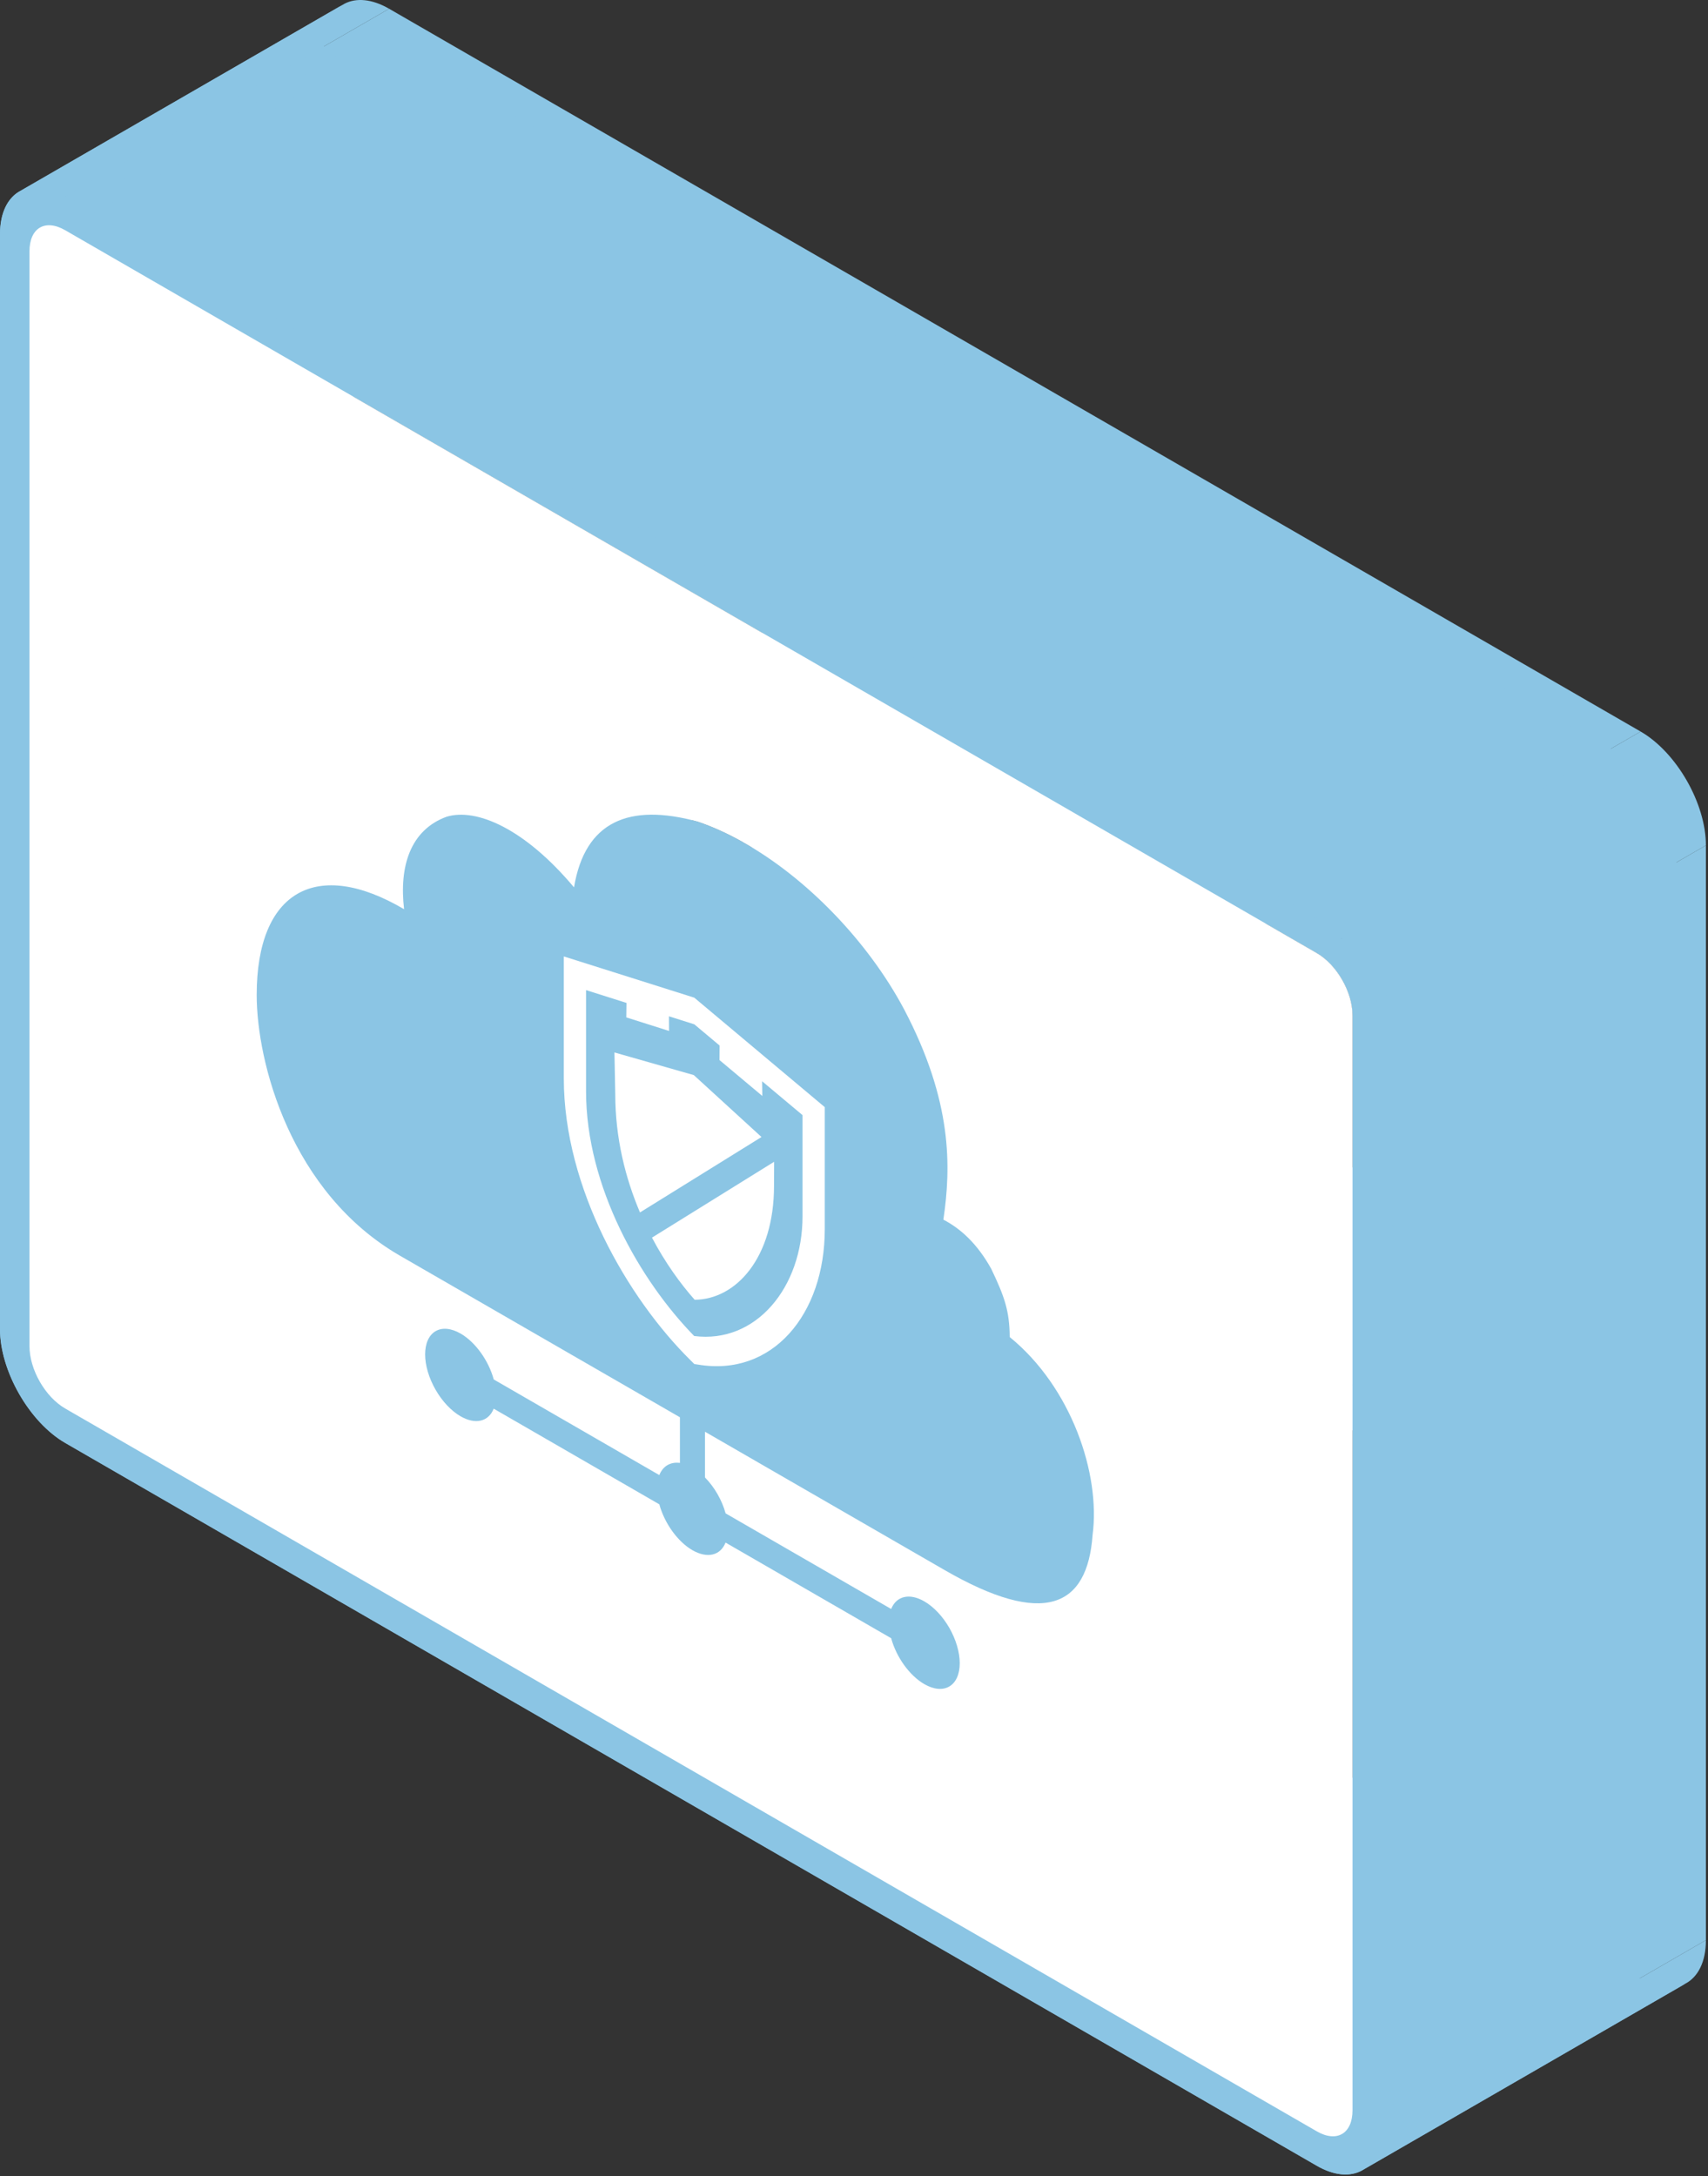 <svg width="274" height="349" viewBox="0 0 274 349" fill="none" xmlns="http://www.w3.org/2000/svg">
<rect x="0" y="0" width="274" height="349" fill="#333333" stroke="none"/>
<path fill-rule="evenodd" clip-rule="evenodd" d="M64.164 201.379L109.076 227.289L161.038 197.289L116.126 171.379L64.164 201.379Z" fill="#8BC5E4"/>
<path fill-rule="evenodd" clip-rule="evenodd" d="M109.076 227.289V234.609L161.038 204.609V197.289L109.076 227.289Z" fill="#8BC5E4"/>
<path fill-rule="evenodd" clip-rule="evenodd" d="M105.768 236.559L79.207 221.224L131.169 191.224L157.73 206.559L105.768 236.559Z" fill="#8BC5E4"/>
<path fill-rule="evenodd" clip-rule="evenodd" d="M79.198 225.909L105.768 241.249L157.729 211.249L131.16 195.909L79.198 225.909Z" fill="#8BC5E4"/>
<path fill-rule="evenodd" clip-rule="evenodd" d="M116.394 247.384L142.963 262.724L194.925 232.724L168.355 217.384L116.394 247.384Z" fill="#8BC5E4"/>
<path fill-rule="evenodd" clip-rule="evenodd" d="M142.963 258.034L116.402 242.699L168.364 212.699L194.925 228.034L142.963 258.034Z" fill="#8BC5E4"/>
<path fill-rule="evenodd" clip-rule="evenodd" d="M113.095 236.939V229.609L165.056 199.609V206.939L113.095 236.939Z" fill="#8BC5E4"/>
<path fill-rule="evenodd" clip-rule="evenodd" d="M113.095 229.609L151.52 251.784L203.482 221.784L165.056 199.609L113.095 229.609Z" fill="#8BC5E4"/>
<path fill-rule="evenodd" clip-rule="evenodd" d="M119.122 135.019V135.009L171.084 105.009V105.019L119.122 135.019Z" fill="#8BC5E4"/>
<path fill-rule="evenodd" clip-rule="evenodd" d="M119.122 135.009L171.084 105.009L119.122 135.009Z" fill="#8BC5E4"/>
<path fill-rule="evenodd" clip-rule="evenodd" d="M111.38 159.999L132.312 177.554L184.273 147.554L163.341 129.999L111.38 159.999Z" fill="#8BC5E4"/>
<path fill-rule="evenodd" clip-rule="evenodd" d="M132.312 177.554V197.124L184.273 167.124V147.554L132.312 177.554Z" fill="#8BC5E4"/>
<path fill-rule="evenodd" clip-rule="evenodd" d="M111.969 218.839L111.38 218.749L163.341 188.749L163.93 188.839L111.969 218.839Z" fill="#8BC5E4"/>
<path fill-rule="evenodd" clip-rule="evenodd" d="M111.38 218.749L110.782 218.154L162.744 188.154L163.341 188.749L111.38 218.749Z" fill="#8BC5E4"/>
<path fill-rule="evenodd" clip-rule="evenodd" d="M90.447 172.954V155.054L142.409 125.054V142.954L90.447 172.954Z" fill="#8BC5E4"/>
<path fill-rule="evenodd" clip-rule="evenodd" d="M90.447 155.054V153.384L142.409 123.384V125.054L90.447 155.054Z" fill="#8BC5E4"/>
<path fill-rule="evenodd" clip-rule="evenodd" d="M90.447 153.384L111.379 159.999L163.341 129.999L142.409 123.384L90.447 153.384Z" fill="#8BC5E4"/>
<path fill-rule="evenodd" clip-rule="evenodd" d="M111.38 159.999L163.341 129.999L111.38 159.999Z" fill="#8BC5E4"/>
<path fill-rule="evenodd" clip-rule="evenodd" d="M111.379 164.269L107.317 162.984L159.279 132.984L163.341 134.269L111.379 164.269Z" fill="#8BC5E4"/>
<path fill-rule="evenodd" clip-rule="evenodd" d="M107.317 162.984L107.335 165.334L159.296 135.334L159.279 132.984L107.317 162.984Z" fill="#8BC5E4"/>
<path fill-rule="evenodd" clip-rule="evenodd" d="M107.335 165.334L100.468 163.159L152.429 133.159L159.297 135.334L107.335 165.334Z" fill="#8BC5E4"/>
<path fill-rule="evenodd" clip-rule="evenodd" d="M100.468 163.159L100.502 160.839L152.464 130.839L152.429 133.159L100.468 163.159Z" fill="#8BC5E4"/>
<path fill-rule="evenodd" clip-rule="evenodd" d="M100.502 160.839L94.016 158.784L145.977 128.784L152.464 130.839L100.502 160.839Z" fill="#8BC5E4"/>
<path fill-rule="evenodd" clip-rule="evenodd" d="M94.016 158.784V175.014L145.977 145.014V128.784L94.016 158.784Z" fill="#8BC5E4"/>
<path fill-rule="evenodd" clip-rule="evenodd" d="M128.743 195.064V178.834L180.705 148.834V165.064L128.743 195.064Z" fill="#8BC5E4"/>
<path fill-rule="evenodd" clip-rule="evenodd" d="M128.743 178.834L122.257 173.399L174.218 143.399L180.705 148.834L128.743 178.834Z" fill="#8BC5E4"/>
<path fill-rule="evenodd" clip-rule="evenodd" d="M122.257 173.399L122.291 175.759L174.253 145.759L174.218 143.399L122.257 173.399Z" fill="#8BC5E4"/>
<path fill-rule="evenodd" clip-rule="evenodd" d="M122.291 175.759L115.424 170.004L167.385 140.004L174.253 145.759L122.291 175.759Z" fill="#8BC5E4"/>
<path fill-rule="evenodd" clip-rule="evenodd" d="M115.424 170.004L115.441 167.674L167.403 137.674L167.385 140.004L115.424 170.004Z" fill="#8BC5E4"/>
<path fill-rule="evenodd" clip-rule="evenodd" d="M115.442 167.674L111.38 164.269L163.341 134.269L167.403 137.674L115.442 167.674Z" fill="#8BC5E4"/>
<path fill-rule="evenodd" clip-rule="evenodd" d="M111.38 164.269L163.341 134.269L111.38 164.269Z" fill="#8BC5E4"/>
<path fill-rule="evenodd" clip-rule="evenodd" d="M111.302 172.414L122.162 182.344L174.123 152.344L163.263 142.414L111.302 172.414Z" fill="#8BC5E4"/>
<path fill-rule="evenodd" clip-rule="evenodd" d="M122.161 182.344L102.667 194.439L154.629 164.439L174.123 152.344L122.161 182.344Z" fill="#8BC5E4"/>
<path fill-rule="evenodd" clip-rule="evenodd" d="M98.701 175.459L98.571 168.784L150.533 138.784L150.663 145.459L98.701 175.459Z" fill="#8BC5E4"/>
<path fill-rule="evenodd" clip-rule="evenodd" d="M98.571 168.784L111.302 172.414L163.263 142.414L150.533 138.784L98.571 168.784Z" fill="#8BC5E4"/>
<path fill-rule="evenodd" clip-rule="evenodd" d="M111.302 172.414L163.263 142.414L111.302 172.414Z" fill="#8BC5E4"/>
<path fill-rule="evenodd" clip-rule="evenodd" d="M124.188 186.314L124.171 190.164L176.132 160.164L176.15 156.314L124.188 186.314Z" fill="#8BC5E4"/>
<path fill-rule="evenodd" clip-rule="evenodd" d="M104.59 198.479L124.188 186.314L176.15 156.314L156.551 168.479L104.59 198.479Z" fill="#8BC5E4"/>
<path fill-rule="evenodd" clip-rule="evenodd" d="M124.188 186.314L176.15 156.314L124.188 186.314Z" fill="#8BC5E4"/>
<path fill-rule="evenodd" clip-rule="evenodd" d="M0 37.574V213.144L51.962 183.144V7.574L0 37.574Z" fill="#8BC5E4"/>
<path fill-rule="evenodd" clip-rule="evenodd" d="M10.462 231.404L211.233 347.319L263.194 317.319L62.423 201.404L10.462 231.404Z" fill="#8BC5E4"/>
<path fill-rule="evenodd" clip-rule="evenodd" d="M221.702 341.144V165.574L273.664 135.574V311.144L221.702 341.144Z" fill="#8BC5E4"/>
<path fill-rule="evenodd" clip-rule="evenodd" d="M211.233 147.319L10.462 31.404L62.423 1.404L263.194 117.319L211.233 147.319Z" fill="#8BC5E4"/>
<path fill-rule="evenodd" clip-rule="evenodd" d="M10.462 31.404L62.423 1.404L10.462 31.404Z" fill="#8BC5E4"/>
<path fill-rule="evenodd" clip-rule="evenodd" d="M10.462 36.924L211.233 152.839L263.194 122.839L62.423 6.924L10.462 36.924Z" fill="#8BC5E4"/>
<path fill-rule="evenodd" clip-rule="evenodd" d="M216.974 162.844V338.414L268.935 308.414V132.844L216.974 162.844Z" fill="#8BC5E4"/>
<path fill-rule="evenodd" clip-rule="evenodd" d="M211.233 341.799L10.462 225.884L62.423 195.884L263.194 311.799L211.233 341.799Z" fill="#8BC5E4"/>
<path fill-rule="evenodd" clip-rule="evenodd" d="M4.729 215.874V40.304L56.69 10.304V185.874L4.729 215.874Z" fill="#8BC5E4"/>
<path fill-rule="evenodd" clip-rule="evenodd" d="M10.462 36.924L62.423 6.924L10.462 36.924Z" fill="#8BC5E4"/>
<path fill-rule="evenodd" clip-rule="evenodd" d="M119.122 135.009C116.74 133.674 114.333 132.574 111.942 131.764L163.904 101.764C166.294 102.574 168.702 103.674 171.083 105.009L119.122 135.009Z" fill="#8BC5E4"/>
<path fill-rule="evenodd" clip-rule="evenodd" d="M111.942 131.764C106.223 130.204 101.56 130.244 98.152 132.136L150.114 102.136C153.521 100.244 158.184 100.204 163.903 101.764L111.942 131.764Z" fill="#8BC5E4"/>
<path fill-rule="evenodd" clip-rule="evenodd" d="M98.153 132.136C95.008 133.882 92.933 137.207 92.085 142.309L144.046 112.309C144.894 107.207 146.97 103.882 150.115 102.136L98.153 132.136Z" fill="#8BC5E4"/>
<path fill-rule="evenodd" clip-rule="evenodd" d="M92.085 142.309C84.178 132.874 76.427 129.539 71.647 130.979L123.608 100.979C128.388 99.539 136.139 102.874 144.046 112.309L92.085 142.309Z" fill="#8BC5E4"/>
<path fill-rule="evenodd" clip-rule="evenodd" d="M71.646 130.979C71.179 131.15 70.738 131.345 70.322 131.562L122.284 101.562C122.7 101.345 123.141 101.15 123.608 100.979L71.646 130.979Z" fill="#8BC5E4"/>
<path fill-rule="evenodd" clip-rule="evenodd" d="M70.322 131.562C65.539 134.058 64.081 139.493 64.822 145.809L116.783 115.809C116.042 109.493 117.5 104.058 122.284 101.562L70.322 131.562Z" fill="#8BC5E4"/>
<path fill-rule="evenodd" clip-rule="evenodd" d="M64.822 145.809C58.088 141.844 52.371 141.011 48.247 143.06L100.209 113.06C104.333 111.011 110.05 111.844 116.784 115.809L64.822 145.809Z" fill="#8BC5E4"/>
<path fill-rule="evenodd" clip-rule="evenodd" d="M48.247 143.061C43.779 145.281 41.18 150.886 41.18 159.559L93.141 129.559C93.141 120.886 95.74 115.281 100.209 113.061L48.247 143.061Z" fill="#8BC5E4"/>
<path fill-rule="evenodd" clip-rule="evenodd" d="M41.18 159.559C41.18 170.379 46.618 191.249 64.164 201.379L116.126 171.379C98.58 161.249 93.141 140.379 93.141 129.559L41.18 159.559Z" fill="#8BC5E4"/>
<path fill-rule="evenodd" clip-rule="evenodd" d="M109.076 234.609C108.344 234.513 107.686 234.626 107.136 234.929L159.097 204.929C159.648 204.626 160.306 204.513 161.037 204.609L109.076 234.609Z" fill="#8BC5E4"/>
<path fill-rule="evenodd" clip-rule="evenodd" d="M107.136 234.928C106.54 235.256 106.069 235.808 105.768 236.559L157.729 206.559C158.031 205.808 158.501 205.256 159.097 204.928L107.136 234.928Z" fill="#8BC5E4"/>
<path fill-rule="evenodd" clip-rule="evenodd" d="M79.207 221.224C78.367 218.159 76.254 215.229 73.89 213.864L125.851 183.864C128.215 185.229 130.329 188.159 131.169 191.224L79.207 221.224Z" fill="#8BC5E4"/>
<path fill-rule="evenodd" clip-rule="evenodd" d="M73.889 213.864C72.383 212.994 70.936 212.859 69.871 213.484L121.833 183.484C122.898 182.859 124.344 182.994 125.851 183.864L73.889 213.864Z" fill="#8BC5E4"/>
<path fill-rule="evenodd" clip-rule="evenodd" d="M69.871 213.484C68.797 214.114 68.199 215.459 68.199 217.209L120.161 187.209C120.161 185.459 120.758 184.114 121.832 183.484L69.871 213.484Z" fill="#8BC5E4"/>
<path fill-rule="evenodd" clip-rule="evenodd" d="M68.199 217.209C68.199 218.969 68.805 221.009 69.871 222.864L121.832 192.864C120.767 191.009 120.161 188.969 120.161 187.209L68.199 217.209Z" fill="#8BC5E4"/>
<path fill-rule="evenodd" clip-rule="evenodd" d="M69.871 222.864C70.936 224.729 72.383 226.264 73.889 227.134L125.851 197.134C124.344 196.264 122.898 194.729 121.833 192.864L69.871 222.864Z" fill="#8BC5E4"/>
<path fill-rule="evenodd" clip-rule="evenodd" d="M73.89 227.134C75.403 228.008 76.813 228.122 77.85 227.54L129.812 197.54C128.775 198.122 127.364 198.008 125.851 197.134L73.89 227.134Z" fill="#8BC5E4"/>
<path fill-rule="evenodd" clip-rule="evenodd" d="M77.85 227.54C78.433 227.213 78.898 226.665 79.198 225.909L131.159 195.909C130.86 196.665 130.395 197.213 129.811 197.54L77.85 227.54Z" fill="#8BC5E4"/>
<path fill-rule="evenodd" clip-rule="evenodd" d="M105.768 241.249C106.608 244.314 108.721 247.244 111.085 248.609L163.047 218.609C160.682 217.244 158.569 214.314 157.729 211.249L105.768 241.249Z" fill="#8BC5E4"/>
<path fill-rule="evenodd" clip-rule="evenodd" d="M111.085 248.609C112.598 249.476 114.008 249.592 115.046 249.012L167.007 219.012C165.97 219.592 164.56 219.476 163.046 218.609L111.085 248.609Z" fill="#8BC5E4"/>
<path fill-rule="evenodd" clip-rule="evenodd" d="M115.046 249.012C115.629 248.686 116.095 248.14 116.394 247.384L168.356 217.384C168.056 218.14 167.591 218.686 167.007 219.012L115.046 249.012Z" fill="#8BC5E4"/>
<path fill-rule="evenodd" clip-rule="evenodd" d="M142.964 262.724C143.795 265.784 145.917 268.719 148.281 270.084L200.243 240.084C197.879 238.719 195.757 235.784 194.925 232.724L142.964 262.724Z" fill="#8BC5E4"/>
<path fill-rule="evenodd" clip-rule="evenodd" d="M148.281 270.084C149.788 270.954 151.234 271.089 152.3 270.454L204.261 240.454C203.196 241.089 201.75 240.954 200.243 240.084L148.281 270.084Z" fill="#8BC5E4"/>
<path fill-rule="evenodd" clip-rule="evenodd" d="M152.299 270.454C153.364 269.829 153.962 268.484 153.962 266.724L205.923 236.724C205.923 238.484 205.326 239.829 204.26 240.454L152.299 270.454Z" fill="#8BC5E4"/>
<path fill-rule="evenodd" clip-rule="evenodd" d="M153.962 266.724C153.962 264.974 153.364 262.939 152.299 261.074L204.26 231.074C205.326 232.939 205.923 234.974 205.923 236.724L153.962 266.724Z" fill="#8BC5E4"/>
<path fill-rule="evenodd" clip-rule="evenodd" d="M152.3 261.074C151.234 259.219 149.788 257.684 148.281 256.814L200.243 226.814C201.75 227.684 203.196 229.219 204.261 231.074L152.3 261.074Z" fill="#8BC5E4"/>
<path fill-rule="evenodd" clip-rule="evenodd" d="M148.281 256.814C146.768 255.941 145.358 255.827 144.318 256.407L196.28 226.407C197.319 225.827 198.73 225.941 200.243 226.814L148.281 256.814Z" fill="#8BC5E4"/>
<path fill-rule="evenodd" clip-rule="evenodd" d="M144.318 256.407C143.734 256.734 143.266 257.28 142.964 258.034L194.925 228.034C195.228 227.28 195.695 226.734 196.28 226.407L144.318 256.407Z" fill="#8BC5E4"/>
<path fill-rule="evenodd" clip-rule="evenodd" d="M116.403 242.699C115.823 240.584 114.619 238.489 113.095 236.939L165.056 206.939C166.58 208.489 167.784 210.584 168.364 212.699L116.403 242.699Z" fill="#8BC5E4"/>
<path fill-rule="evenodd" clip-rule="evenodd" d="M151.52 251.784C160.433 256.931 166.553 258.196 170.358 256.271L222.319 226.271C218.514 228.196 212.395 226.931 203.481 221.784L151.52 251.784Z" fill="#8BC5E4"/>
<path fill-rule="evenodd" clip-rule="evenodd" d="M170.358 256.271C173.348 254.759 174.909 251.276 175.275 246.159L227.237 216.159C226.871 221.276 225.31 224.759 222.32 226.271L170.358 256.271Z" fill="#8BC5E4"/>
<path fill-rule="evenodd" clip-rule="evenodd" d="M175.275 246.159C176.565 236.404 171.897 222.499 161.981 214.424L213.943 184.424C223.859 192.499 228.527 206.404 227.236 216.159L175.275 246.159Z" fill="#8BC5E4"/>
<path fill-rule="evenodd" clip-rule="evenodd" d="M161.981 214.424C161.955 210.219 161.124 207.899 159.02 203.494L210.981 173.494C213.085 177.899 213.917 180.219 213.943 184.424L161.981 214.424Z" fill="#8BC5E4"/>
<path fill-rule="evenodd" clip-rule="evenodd" d="M159.02 203.494C156.811 199.509 154.144 197.049 151.338 195.599L203.299 165.599C206.105 167.049 208.773 169.509 210.981 173.494L159.02 203.494Z" fill="#8BC5E4"/>
<path fill-rule="evenodd" clip-rule="evenodd" d="M151.338 195.599C152.577 187.154 152.819 176.684 145.051 161.889L197.012 131.889C204.781 146.684 204.538 157.154 203.3 165.599L151.338 195.599Z" fill="#8BC5E4"/>
<path fill-rule="evenodd" clip-rule="evenodd" d="M145.051 161.889C139.274 151.024 129.436 140.794 119.122 135.019L171.084 105.019C181.398 110.794 191.236 121.024 197.012 131.889L145.051 161.889Z" fill="#8BC5E4"/>
<path fill-rule="evenodd" clip-rule="evenodd" d="M132.311 197.124C132.311 205.879 128.863 213.148 123.255 216.718L175.216 186.718C180.825 183.148 184.273 175.879 184.273 167.124L132.311 197.124Z" fill="#8BC5E4"/>
<path fill-rule="evenodd" clip-rule="evenodd" d="M123.255 216.718C120.1 218.726 116.262 219.565 111.969 218.839L163.93 188.839C168.223 189.565 172.062 188.726 175.217 186.718L123.255 216.718Z" fill="#8BC5E4"/>
<path fill-rule="evenodd" clip-rule="evenodd" d="M110.782 218.154C100.684 208.184 90.447 190.524 90.447 172.954L142.409 142.954C142.409 160.524 152.645 178.184 162.743 188.154L110.782 218.154Z" fill="#8BC5E4"/>
<path fill-rule="evenodd" clip-rule="evenodd" d="M94.016 175.014C94.016 190.334 102.728 205.434 111.362 214.259L163.324 184.259C154.689 175.434 145.977 160.334 145.977 145.014L94.016 175.014Z" fill="#8BC5E4"/>
<path fill-rule="evenodd" clip-rule="evenodd" d="M111.362 214.259C114.139 214.613 116.723 214.157 119.005 213.067L170.967 183.067C168.685 184.157 166.1 184.613 163.324 184.259L111.362 214.259Z" fill="#8BC5E4"/>
<path fill-rule="evenodd" clip-rule="evenodd" d="M119.005 213.067C124.873 210.263 128.743 203.265 128.743 195.064L180.705 165.064C180.705 173.265 176.835 180.263 170.966 183.067L119.005 213.067Z" fill="#8BC5E4"/>
<path fill-rule="evenodd" clip-rule="evenodd" d="M102.668 194.439C100.321 188.924 98.701 182.499 98.701 175.459L150.663 145.459C150.663 152.499 152.282 158.924 154.629 164.439L102.668 194.439Z" fill="#8BC5E4"/>
<path fill-rule="evenodd" clip-rule="evenodd" d="M124.171 190.164C124.171 198.495 121.001 204.285 116.757 206.889L168.718 176.889C172.963 174.285 176.132 168.495 176.132 160.164L124.171 190.164Z" fill="#8BC5E4"/>
<path fill-rule="evenodd" clip-rule="evenodd" d="M116.757 206.889C115.106 207.902 113.293 208.433 111.44 208.444L163.402 178.444C165.255 178.433 167.068 177.902 168.718 176.889L116.757 206.889Z" fill="#8BC5E4"/>
<path fill-rule="evenodd" clip-rule="evenodd" d="M111.44 208.444C109.136 205.854 106.703 202.479 104.59 198.479L156.551 168.479C158.664 172.479 161.098 175.854 163.402 178.444L111.44 208.444Z" fill="#8BC5E4"/>
<path fill-rule="evenodd" clip-rule="evenodd" d="M10.462 31.404C7.702 29.811 5.181 29.62 3.306 30.596L55.267 0.596C57.142 -0.38 59.663 -0.189 62.423 1.404L10.462 31.404Z" fill="#8BC5E4"/>
<path fill-rule="evenodd" clip-rule="evenodd" d="M3.305 30.596C1.274 31.654 0 34.08 0 37.574L51.962 7.574C51.962 4.08 53.235 1.654 55.267 0.596L3.305 30.596Z" fill="#8BC5E4"/>
<path fill-rule="evenodd" clip-rule="evenodd" d="M0 213.144C0 219.864 4.711 228.084 10.462 231.404L62.423 201.404C56.673 198.084 51.962 189.864 51.962 183.144L0 213.144Z" fill="#8BC5E4"/>
<path fill-rule="evenodd" clip-rule="evenodd" d="M211.232 347.319C213.997 348.915 216.52 349.105 218.396 348.127L270.358 318.127C268.481 319.105 265.958 318.915 263.194 317.319L211.232 347.319Z" fill="#8BC5E4"/>
<path fill-rule="evenodd" clip-rule="evenodd" d="M218.396 348.127C220.428 347.068 221.702 344.639 221.702 341.144L273.664 311.144C273.664 314.639 272.39 317.068 270.357 318.127L218.396 348.127Z" fill="#8BC5E4"/>
<path fill-rule="evenodd" clip-rule="evenodd" d="M221.703 165.574C221.703 158.854 216.991 150.644 211.232 147.319L263.194 117.319C268.953 120.644 273.664 128.854 273.664 135.574L221.703 165.574Z" fill="#8BC5E4"/>
<path fill-rule="evenodd" clip-rule="evenodd" d="M211.232 152.839C214.454 154.699 216.974 159.084 216.974 162.844L268.936 132.844C268.936 129.084 266.416 124.699 263.194 122.839L211.232 152.839Z" fill="#8BC5E4"/>
<path fill-rule="evenodd" clip-rule="evenodd" d="M216.974 338.414C216.974 340.219 216.394 341.5 215.434 342.138L267.395 312.138C268.355 311.5 268.936 310.219 268.936 308.414L216.974 338.414Z" fill="#8BC5E4"/>
<path fill-rule="evenodd" clip-rule="evenodd" d="M215.433 342.138C214.393 342.829 212.908 342.767 211.232 341.799L263.194 311.799C264.869 312.767 266.355 312.829 267.395 312.138L215.433 342.138Z" fill="#8BC5E4"/>
<path fill-rule="evenodd" clip-rule="evenodd" d="M10.462 225.884C7.249 224.029 4.729 219.634 4.729 215.874L56.69 185.874C56.69 189.634 59.21 194.029 62.423 195.884L10.462 225.884Z" fill="#8BC5E4"/>
<path fill-rule="evenodd" clip-rule="evenodd" d="M4.729 40.304C4.729 38.499 5.309 37.221 6.268 36.585L58.23 6.585C57.271 7.221 56.69 8.499 56.69 10.304L4.729 40.304Z" fill="#8BC5E4"/>
<path fill-rule="evenodd" clip-rule="evenodd" d="M6.269 36.585C7.308 35.895 8.791 35.96 10.462 36.924L62.423 6.924C60.753 5.96 59.269 5.895 58.23 6.585L6.269 36.585Z" fill="#8BC5E4"/>
<path d="M119.122 135.009C116.74 133.674 114.333 132.574 111.942 131.764C100.944 128.764 93.851 131.679 92.085 142.309C84.178 132.874 76.427 129.539 71.646 130.979C65.809 133.119 64.017 138.944 64.822 145.809C50.792 137.549 41.179 142.879 41.179 159.559C41.179 170.379 46.618 191.249 64.164 201.379L109.076 227.289V234.609C107.552 234.409 106.348 235.114 105.768 236.559L79.207 221.224C78.367 218.159 76.254 215.229 73.889 213.864C72.382 212.994 70.936 212.859 69.871 213.484C68.797 214.114 68.2 215.459 68.2 217.209C68.2 218.969 68.806 221.009 69.871 222.864C70.936 224.729 72.382 226.264 73.889 227.134C76.254 228.499 78.367 228.009 79.198 225.909L105.768 241.249C106.608 244.314 108.721 247.244 111.085 248.609C113.449 249.964 115.562 249.484 116.394 247.384L142.963 262.724C143.795 265.784 145.917 268.719 148.281 270.084C149.788 270.954 151.234 271.089 152.299 270.454C153.364 269.829 153.962 268.484 153.962 266.724C153.962 264.974 153.364 262.939 152.299 261.074C151.234 259.219 149.788 257.684 148.281 256.814C145.917 255.449 143.804 255.939 142.963 258.034L116.402 242.699C115.822 240.584 114.618 238.489 113.094 236.939V229.609L151.52 251.784C167.437 260.974 174.443 257.789 175.275 246.159C176.565 236.404 171.897 222.499 161.981 214.424C161.955 210.219 161.124 207.899 159.02 203.494C156.811 199.509 154.144 197.049 151.338 195.599C152.576 187.154 152.819 176.684 145.051 161.889C139.274 151.024 129.436 140.794 119.122 135.019V135.009ZM111.38 159.999L132.311 177.554V197.124C132.311 210.804 123.894 220.854 111.968 218.839L111.38 218.749L110.782 218.154C100.684 208.184 90.448 190.524 90.448 172.954V155.054V153.384L111.38 159.999ZM111.38 164.269L107.318 162.984L107.335 165.334L100.468 163.159L100.502 160.839L94.016 158.784V175.014C94.016 190.334 102.728 205.434 111.362 214.259C121.278 215.524 128.743 206.454 128.743 195.064V178.834L122.257 173.399L122.291 175.759L115.424 170.004L115.441 167.674L111.38 164.269ZM111.302 172.414L122.162 182.344L102.667 194.439C100.32 188.924 98.701 182.499 98.701 175.459L98.571 168.784L111.302 172.414ZM124.188 186.314L124.171 190.164C124.171 201.734 118.057 208.404 111.44 208.444C109.137 205.854 106.703 202.479 104.59 198.479L124.188 186.314ZM10.462 31.404C4.711 28.084 0 30.854 0 37.574V213.144C0 219.864 4.711 228.084 10.462 231.404L211.232 347.319C216.991 350.644 221.702 347.864 221.702 341.144V165.574C221.702 158.854 216.991 150.644 211.232 147.319L10.462 31.404ZM10.462 36.924L211.232 152.839C214.454 154.699 216.974 159.084 216.974 162.844V338.414C216.974 342.174 214.454 343.659 211.232 341.799L10.462 225.884C7.249 224.029 4.729 219.634 4.729 215.874V40.304C4.729 36.544 7.249 35.069 10.462 36.924Z" fill="#8BC5E4"/>
<path fill-rule="evenodd" clip-rule="evenodd" d="M10.462 36.924L211.232 152.839C214.454 154.699 216.974 159.084 216.974 162.844V338.414C216.974 342.174 214.454 343.659 211.232 341.799L10.462 225.884C7.249 224.029 4.729 219.634 4.729 215.874V40.304C4.729 36.544 7.249 35.069 10.462 36.924ZM111.942 131.764C114.333 132.574 116.74 133.674 119.122 135.009V135.019C129.436 140.794 139.274 151.024 145.051 161.889C152.819 176.684 152.576 187.154 151.338 195.599C154.144 197.049 156.811 199.509 159.02 203.494C161.124 207.899 161.955 210.219 161.981 214.424C171.897 222.499 176.565 236.404 175.275 246.159C174.443 257.789 167.437 260.974 151.52 251.784L113.094 229.609V236.939C114.618 238.489 115.822 240.584 116.402 242.699L142.963 258.034C143.804 255.939 145.917 255.449 148.281 256.814C149.788 257.684 151.234 259.219 152.299 261.074C153.364 262.939 153.962 264.974 153.962 266.724C153.962 268.484 153.364 269.829 152.299 270.454C151.234 271.089 149.788 270.954 148.281 270.084C145.917 268.719 143.795 265.784 142.963 262.724L116.394 247.384C115.562 249.484 113.449 249.964 111.085 248.609C108.721 247.244 106.608 244.314 105.768 241.249L79.198 225.909C78.367 228.009 76.254 228.499 73.889 227.134C72.382 226.264 70.936 224.729 69.871 222.864C68.806 221.009 68.2 218.969 68.2 217.209C68.2 215.459 68.797 214.114 69.871 213.484C70.936 212.859 72.382 212.994 73.889 213.864C76.254 215.229 78.367 218.159 79.207 221.224L105.768 236.559C106.348 235.114 107.552 234.409 109.076 234.609V227.289L64.164 201.379C46.618 191.249 41.179 170.379 41.179 159.559C41.179 142.879 50.792 137.549 64.822 145.809C64.017 138.944 65.809 133.119 71.646 130.979C76.427 129.539 84.178 132.874 92.085 142.309C93.851 131.679 100.944 128.764 111.942 131.764Z" fill="white"/>
<path fill-rule="evenodd" clip-rule="evenodd" d="M111.38 159.999L132.311 177.554V197.124C132.311 210.804 123.894 220.854 111.968 218.839L111.38 218.749L110.782 218.154C100.684 208.184 90.448 190.524 90.448 172.954V155.054V153.384L111.38 159.999ZM107.318 162.984L111.38 164.269L115.441 167.674L115.424 170.004L122.291 175.759L122.257 173.399L128.743 178.834V195.064C128.743 206.454 121.278 215.524 111.362 214.259C102.728 205.434 94.016 190.334 94.016 175.014V158.784L100.502 160.839L100.468 163.159L107.335 165.334L107.318 162.984Z" fill="white"/>
<path d="M111.302 172.414L122.162 182.344L102.667 194.439C100.32 188.924 98.701 182.499 98.701 175.459L98.571 168.784L111.302 172.414Z" fill="white"/>
<path d="M124.188 186.314L124.171 190.164C124.171 201.734 118.057 208.404 111.44 208.444C109.137 205.854 106.703 202.479 104.59 198.479L124.188 186.314Z" fill="white"/>
</svg>
